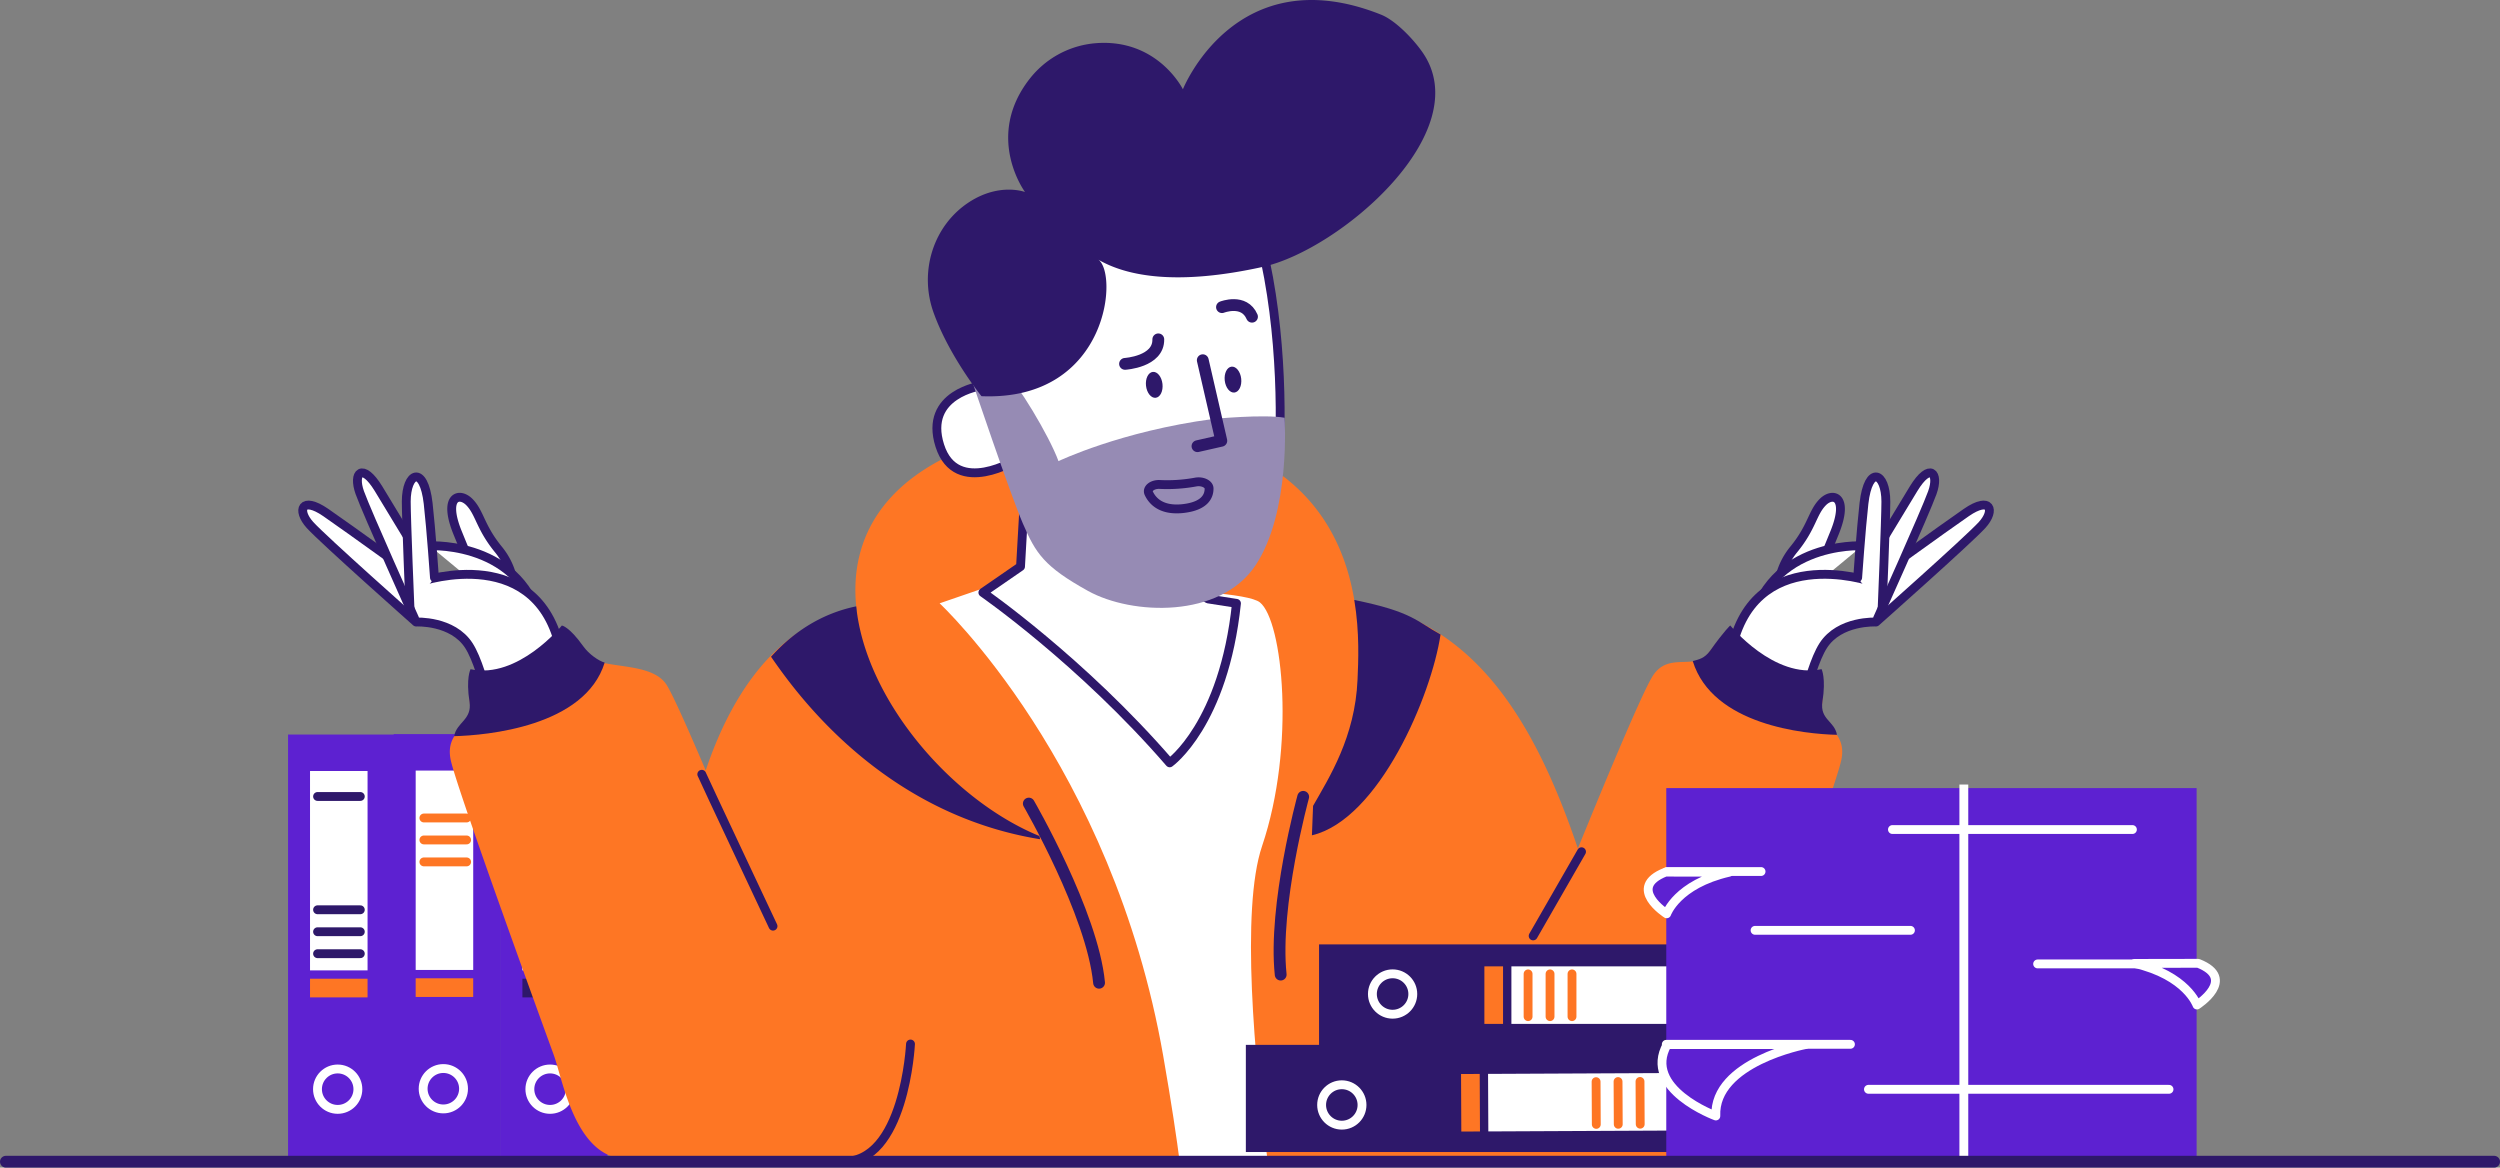 <svg xmlns="http://www.w3.org/2000/svg" viewBox="0 0 1693 790.71"><rect x="0" y="0" width="1693" height="790.71" fill="#808080" stroke="none"/><defs><style>.cls-1,.cls-13{fill:#5d21d1;}.cls-2,.cls-8{fill:#fff;}.cls-3{fill:#fe7624;}.cls-4,.cls-5,.cls-7,.cls-9{fill:none;}.cls-11,.cls-12,.cls-13,.cls-4{stroke:#fff;}.cls-12,.cls-13,.cls-4,.cls-5,.cls-7,.cls-8,.cls-9{stroke-linecap:round;}.cls-11,.cls-12,.cls-13,.cls-4,.cls-5,.cls-7,.cls-8,.cls-9{stroke-linejoin:round;}.cls-11,.cls-12,.cls-13,.cls-4,.cls-5,.cls-7,.cls-8{stroke-width:6px;}.cls-5{stroke:#fe7624;}.cls-11,.cls-12,.cls-6{fill:#2e186a;}.cls-7,.cls-8,.cls-9{stroke:#2e186a;}.cls-9{stroke-width:8px;}.cls-10{fill:#968bb4;}</style></defs><g id="Layer_2" data-name="Layer 2"><g id="solid_III" data-name="solid III"><g id="not_found" data-name="not found"><g id="folders_bg" data-name="folders bg"><g id="folder_III" data-name="folder III"><rect class="cls-1" x="157.92" y="605.84" width="289.97" height="72.57" transform="translate(945.03 339.21) rotate(90)"/><rect class="cls-2" x="233.47" y="569.85" width="135.02" height="38.96" transform="translate(890.31 288.36) rotate(90)"/><rect class="cls-3" x="294.66" y="649.34" width="12.64" height="38.96" transform="translate(969.79 367.84) rotate(90)"/><circle class="cls-4" cx="300.23" cy="737.29" r="13.68"/><line class="cls-5" x1="316" y1="553.94" x2="287.05" y2="553.94"/><line class="cls-5" x1="316" y1="568.81" x2="287.05" y2="568.81"/><line class="cls-5" x1="316" y1="583.68" x2="287.05" y2="583.68"/></g><g id="folder_II" data-name="folder II"><rect class="cls-1" x="230.19" y="606.14" width="289.97" height="72.57" transform="translate(1017.6 267.24) rotate(90)"/><rect class="cls-2" x="305.73" y="570.15" width="135.02" height="38.96" transform="translate(962.88 216.39) rotate(90)"/><rect class="cls-6" x="366.93" y="649.63" width="12.64" height="38.96" transform="translate(1042.36 295.87) rotate(90)"/><circle class="cls-4" cx="372.5" cy="737.59" r="13.68"/><line class="cls-7" x1="387.82" y1="616.1" x2="358.87" y2="616.1"/><line class="cls-7" x1="387.82" y1="539.37" x2="358.87" y2="539.37"/><line class="cls-7" x1="387.82" y1="630.97" x2="358.87" y2="630.97"/><line class="cls-7" x1="387.82" y1="645.84" x2="358.87" y2="645.84"/></g><g id="folder"><rect class="cls-1" x="86.37" y="606.14" width="289.97" height="72.57" transform="translate(873.78 411.06) rotate(90)"/><rect class="cls-2" x="161.91" y="570.15" width="135.02" height="38.96" transform="translate(819.06 360.21) rotate(90)"/><rect class="cls-3" x="223.1" y="649.63" width="12.64" height="38.96" transform="translate(898.54 439.69) rotate(90)"/><circle class="cls-4" cx="228.68" cy="737.59" r="13.68"/><line class="cls-7" x1="244" y1="616.1" x2="215.05" y2="616.1"/><line class="cls-7" x1="244" y1="539.37" x2="215.05" y2="539.37"/><line class="cls-7" x1="244" y1="630.97" x2="215.05" y2="630.97"/><line class="cls-7" x1="244" y1="645.84" x2="215.05" y2="645.84"/></g></g><g id="man"><g id="hands"><g id="hand_II" data-name="hand II"><path class="cls-8" d="M348.25,404.31a47.37,47.37,0,0,0-10.68-32.16C325.15,357,325,347.39,318,340.14s-18.11-3.94-8.11,20.65,14.32,34.69,14.32,34.69Z"/><path class="cls-8" d="M291,369.62c1.08,0,69.16-3.47,77.27,64"/><path class="cls-8" d="M337.06,504.34s-8.44-49.81-19.5-67.1-35.76-16-35.76-16S219,365.57,209.91,355.51s-5.61-19.65,10.64-8.47,65.09,46.61,65.09,46.61,81.42-27.57,94.66,50.64l15,46.42Z"/><path class="cls-8" d="M280.73,418.78s-32.25-71.65-37.08-85.15,1.7-20.62,12.67-2.71,35.93,59.41,35.93,59.41"/><path class="cls-8" d="M277.68,413.05s-2.57-61.46-2.56-73.37c0-19.63,11.79-25.21,14.83,1.25,2,17.67,4.27,50.24,4.27,50.24"/></g><g id="hand"><path class="cls-8" d="M1204,404.31a47.33,47.33,0,0,1,10.67-32.16c12.43-15.14,12.56-24.76,19.59-32s18.1-3.94,8.1,20.65S1228,395.48,1228,395.48Z"/><path class="cls-8" d="M1261.19,369.62c-1.08,0-69.17-3.47-77.27,64"/><path class="cls-8" d="M1215.16,504.34s8.44-49.81,19.5-67.1,35.76-16,35.76-16,62.78-55.68,71.89-65.74,5.61-19.65-10.64-8.47-65.09,46.61-65.09,46.61-81.42-27.57-94.66,50.64l-15,46.42Z"/><path class="cls-8" d="M1271.49,418.78s32.25-71.65,37.08-85.15-1.7-20.62-12.66-2.71S1260,390.33,1260,390.33"/><path class="cls-8" d="M1274.54,413.05s2.57-61.46,2.56-73.37c0-19.63-11.79-25.21-14.83,1.25-2,17.67-4.26,50.24-4.26,50.24"/></g></g><g id="hoodie"><path class="cls-3" d="M1233.86,477.59c1.33-15.3-.67-21.36-.67-21.36-35.18,3.72-63.39-29.88-63.39-29.88s-3.36,3.8-12.83,16-27.45-1.58-38.07,15.94c-8.58,14.16-39,88.37-50.37,116.32C1034,472,989.61,419.86,917.19,406.74,907.75,349.55,867,277,704.8,289.66,604,307.83,573.24,359.47,580.21,414h-.48s-65.26-.87-101.82,107.74c-10.71-25.2-21.58-49.86-26.25-57.58-10.63-17.52-46.92-9.65-56.4-21.82s-12.84-16-12.84-16S354.22,460,319,456.23c0,0-2,6.06-.66,21.36s-17.27,17.05-13.12,37.06,69.67,199.46,69.67,199.46c6.18,16.68,14.34,68.87,48.2,70.73a1.35,1.35,0,0,0,1.18.87c53.69-.15,710.21.4,710.21.4s.06-.71.13-2.05c29.25-6.9,36.83-54.22,42.66-69.95,0,0,65.53-179.45,69.67-199.46S1232.53,492.89,1233.86,477.59Z"/><path id="welt" class="cls-6" d="M1234.16,475.15c2.51-16-.59-22-.59-22-32.14,6.95-61.84-29.59-61.84-29.59s-4,3.55-13.58,17c-3.87,5.43-7.81,6-11.82,7.12,13.35,43.42,75.88,49.42,97.67,49.95C1242.35,488.24,1232.26,487.3,1234.16,475.15Z"/><path id="welt-2" data-name="welt" class="cls-6" d="M317.94,475.27c-2.51-16,.71-22.08.71-22.08,32.15,6.95,61.85-29.59,61.85-29.59s4.84.54,14.45,14c3.87,5.43,10.52,10,14.53,11.11-13.34,43.41-80.15,49.3-101.93,49.83C309.19,489.1,319.84,487.43,317.94,475.27Z"/><path id="shape" class="cls-6" d="M579.84,410.61c-19.54,4-39.79,14.26-57.7,34.13,16.67,24.12,74.88,106.16,182.2,123.6a10.88,10.88,0,0,0-.47-2.19C644.39,541.74,586.13,473.83,579.84,410.61Z"/><path id="shape_II" data-name="shape II" class="cls-6" d="M917.12,406.3c3.72,22.22,2.7,42.17,2.2,53.95-1.65,38.94-19.12,66.11-30.11,85.49l-.78,19.94c45.36-10.69,81-94.69,87.1-136C959.43,420.85,956.55,414.28,917.12,406.3Z"/><g id="lines"><path class="cls-9" d="M696.72,544.18s43.08,74.37,47.57,121.34"/><path class="cls-9" d="M882.52,539.62S862.35,613.09,867.28,660"/><path class="cls-7" d="M475.24,524.34c.45,1.37,48.25,102.86,48.25,102.86"/><line class="cls-7" x1="1071.01" y1="576.8" x2="1038.25" y2="633.81"/><path class="cls-7" d="M616.59,707s-4,81.42-46.56,79.52"/></g></g><path id="shirt" class="cls-2" d="M858.47,786.37C849.6,717.64,840.16,616,854.66,573c22.89-67.74,14-152.76-1.46-165.07S667,398,667,398l-30.69,10.57S753.16,517.13,787.76,715.22c5.43,31.06,9.1,55.47,11.54,74.62"/><path id="neck" class="cls-8" d="M693.57,340.35l-2.47,43.33-25.5,17.58s66.79,46.25,126.52,115.33c0,0,36.65-25.91,45.22-108l-19.22-3-92-54.5Z"/><g id="head"><path id="ear" class="cls-8" d="M664.67,261.26s-39.41,5.44-28.23,40.54S688.89,311,688.89,311l-11.68-50.39Z"/><path id="face" class="cls-8" d="M758.43,121c10.31-2.1,81.13-15.09,95.85,44.48s13.93,127.34,10.82,158.61-141.29,33.29-149.33,31.48-18.3-9.92-18.3-9.92L668.12,255S647.66,143.66,758.43,121Z"/><path id="beard" class="cls-10" d="M681,252.65c7.36,5.89,29.45,42.22,35.81,59.63,0,0,42.08-20.23,104.72-28.56,0,0,34.29-3.34,48.4-.82,0,0,4.3,63.8-19.68,99.92s-83.68,33.86-113.44,17.36-35.39-25.39-44.17-45.77-34.62-97.18-34.62-97.18Z"/><path id="hair" class="cls-6" d="M664.65,268.31s-21.85-27.05-32.42-56.57c-10-27.75-.26-59.18,24.29-75,20.54-13.23,37.62-6.71,37.62-6.71s-27.58-37.26,3.09-76.57a63.18,63.18,0,0,1,44.24-24.16c42.43-3.65,59.59,31.17,59.59,31.17S836.83-29.32,935.28,9.93c9.93,4,22.05,16.8,28.17,25.68,37.12,53.86-56.27,133.62-108.26,145.12-57.1,12.62-92,6.82-112.22-5.38C757.76,182.19,752.08,271.84,664.65,268.31Z"/><polyline id="nose" class="cls-9" points="814.52 243.94 827.08 298.48 810.93 302.15"/><ellipse id="eye_II" data-name="eye II" class="cls-6" cx="834.96" cy="257.1" rx="5.61" ry="8.82" transform="translate(-23.39 94.34) rotate(-6.38)"/><ellipse id="eye" class="cls-6" cx="781.65" cy="260.65" rx="5.61" ry="8.82" transform="translate(-24.12 88.44) rotate(-6.38)"/><path id="brow_II" data-name="brow II" class="cls-9" d="M761.88,246.41s22.81-1.36,22.52-16.6"/><path id="brow" class="cls-9" d="M827.53,208s15-5.91,20.32,6.47"/><path id="mouth" class="cls-7" d="M809.57,326.47a106.26,106.26,0,0,1-24.29,1.61c-5-.21-8.79,2.88-7.31,6,2.59,5.48,8.78,12,23.48,10.29,14.48-1.72,17.37-8.41,17.34-13.56C818.77,327.71,814.1,325.58,809.57,326.47Z"/></g></g><g id="folders"><g id="folder_II-2" data-name="folder II"><rect class="cls-6" x="840.14" y="712.3" width="307.35" height="72.57" transform="matrix(-1, 0, 0, -1, 1991.18, 1492.45)"/><rect class="cls-2" x="1007.77" y="726.97" width="135.02" height="38.96" transform="translate(2154.1 1487.78) rotate(179.73)"/><rect class="cls-3" x="989.48" y="727.35" width="12.64" height="38.96" transform="translate(1995.14 1488.91) rotate(179.73)"/><circle class="cls-4" cx="908.68" cy="748.28" r="13.68"/><line class="cls-5" x1="1110.75" y1="761.3" x2="1110.61" y2="732.35"/><line class="cls-5" x1="1095.88" y1="761.37" x2="1095.74" y2="732.42"/><line class="cls-5" x1="1081.01" y1="761.44" x2="1080.87" y2="732.49"/></g><g id="folder-2" data-name="folder"><rect class="cls-6" x="893.25" y="639.54" width="289.97" height="76.26" transform="translate(2076.48 1355.34) rotate(180)"/><rect class="cls-2" x="1023.52" y="654.41" width="135.02" height="38.96" transform="translate(2182.06 1347.79) rotate(180)"/><rect class="cls-3" x="1005.23" y="654.41" width="12.64" height="38.96" transform="translate(2023.09 1347.79) rotate(180)"/><circle class="cls-4" cx="943.07" cy="673.15" r="13.68"/><line class="cls-5" x1="1064.56" y1="688.47" x2="1064.56" y2="659.52"/><line class="cls-5" x1="1141.29" y1="688.47" x2="1141.29" y2="659.52"/><line class="cls-5" x1="1049.69" y1="688.47" x2="1049.69" y2="659.52"/><line class="cls-5" x1="1034.82" y1="688.47" x2="1034.82" y2="659.52"/></g></g><g id="pile_of_files" data-name="pile of files"><rect class="cls-1" x="1128.4" y="533.7" width="359.15" height="253.32"/><path class="cls-11" d="M1329.91,531.29V788.47"/><line class="cls-12" x1="1281.56" y1="561.76" x2="1444.07" y2="561.76"/><line class="cls-12" x1="1379.88" y1="652.77" x2="1484.29" y2="652.77"/><line class="cls-12" x1="1265.31" y1="737.68" x2="1468.86" y2="737.68"/><line class="cls-12" x1="1293.75" y1="630.02" x2="1188.53" y2="630.02"/><line class="cls-12" x1="1128.8" y1="590.2" x2="1192.59" y2="590.2"/><line class="cls-12" x1="1128.4" y1="707.21" x2="1253.12" y2="707.21"/><path class="cls-13" d="M1127.86,590.6c-26.82,10.56.81,28.23.81,28.23s6.91-20,42.25-28.15Z"/><path class="cls-13" d="M1488.6,652.35c26.81,10.56-.82,28.24-.82,28.24s-6.9-20-42.25-28.16Z"/><path class="cls-13" d="M1222.66,707.39s-62.23,11.74-60.69,48.35c0,0-49.88-18.3-33-48.35Z"/></g><line id="line" class="cls-9" x1="4" y1="786.71" x2="1689" y2="786.71"/></g></g></g></svg>